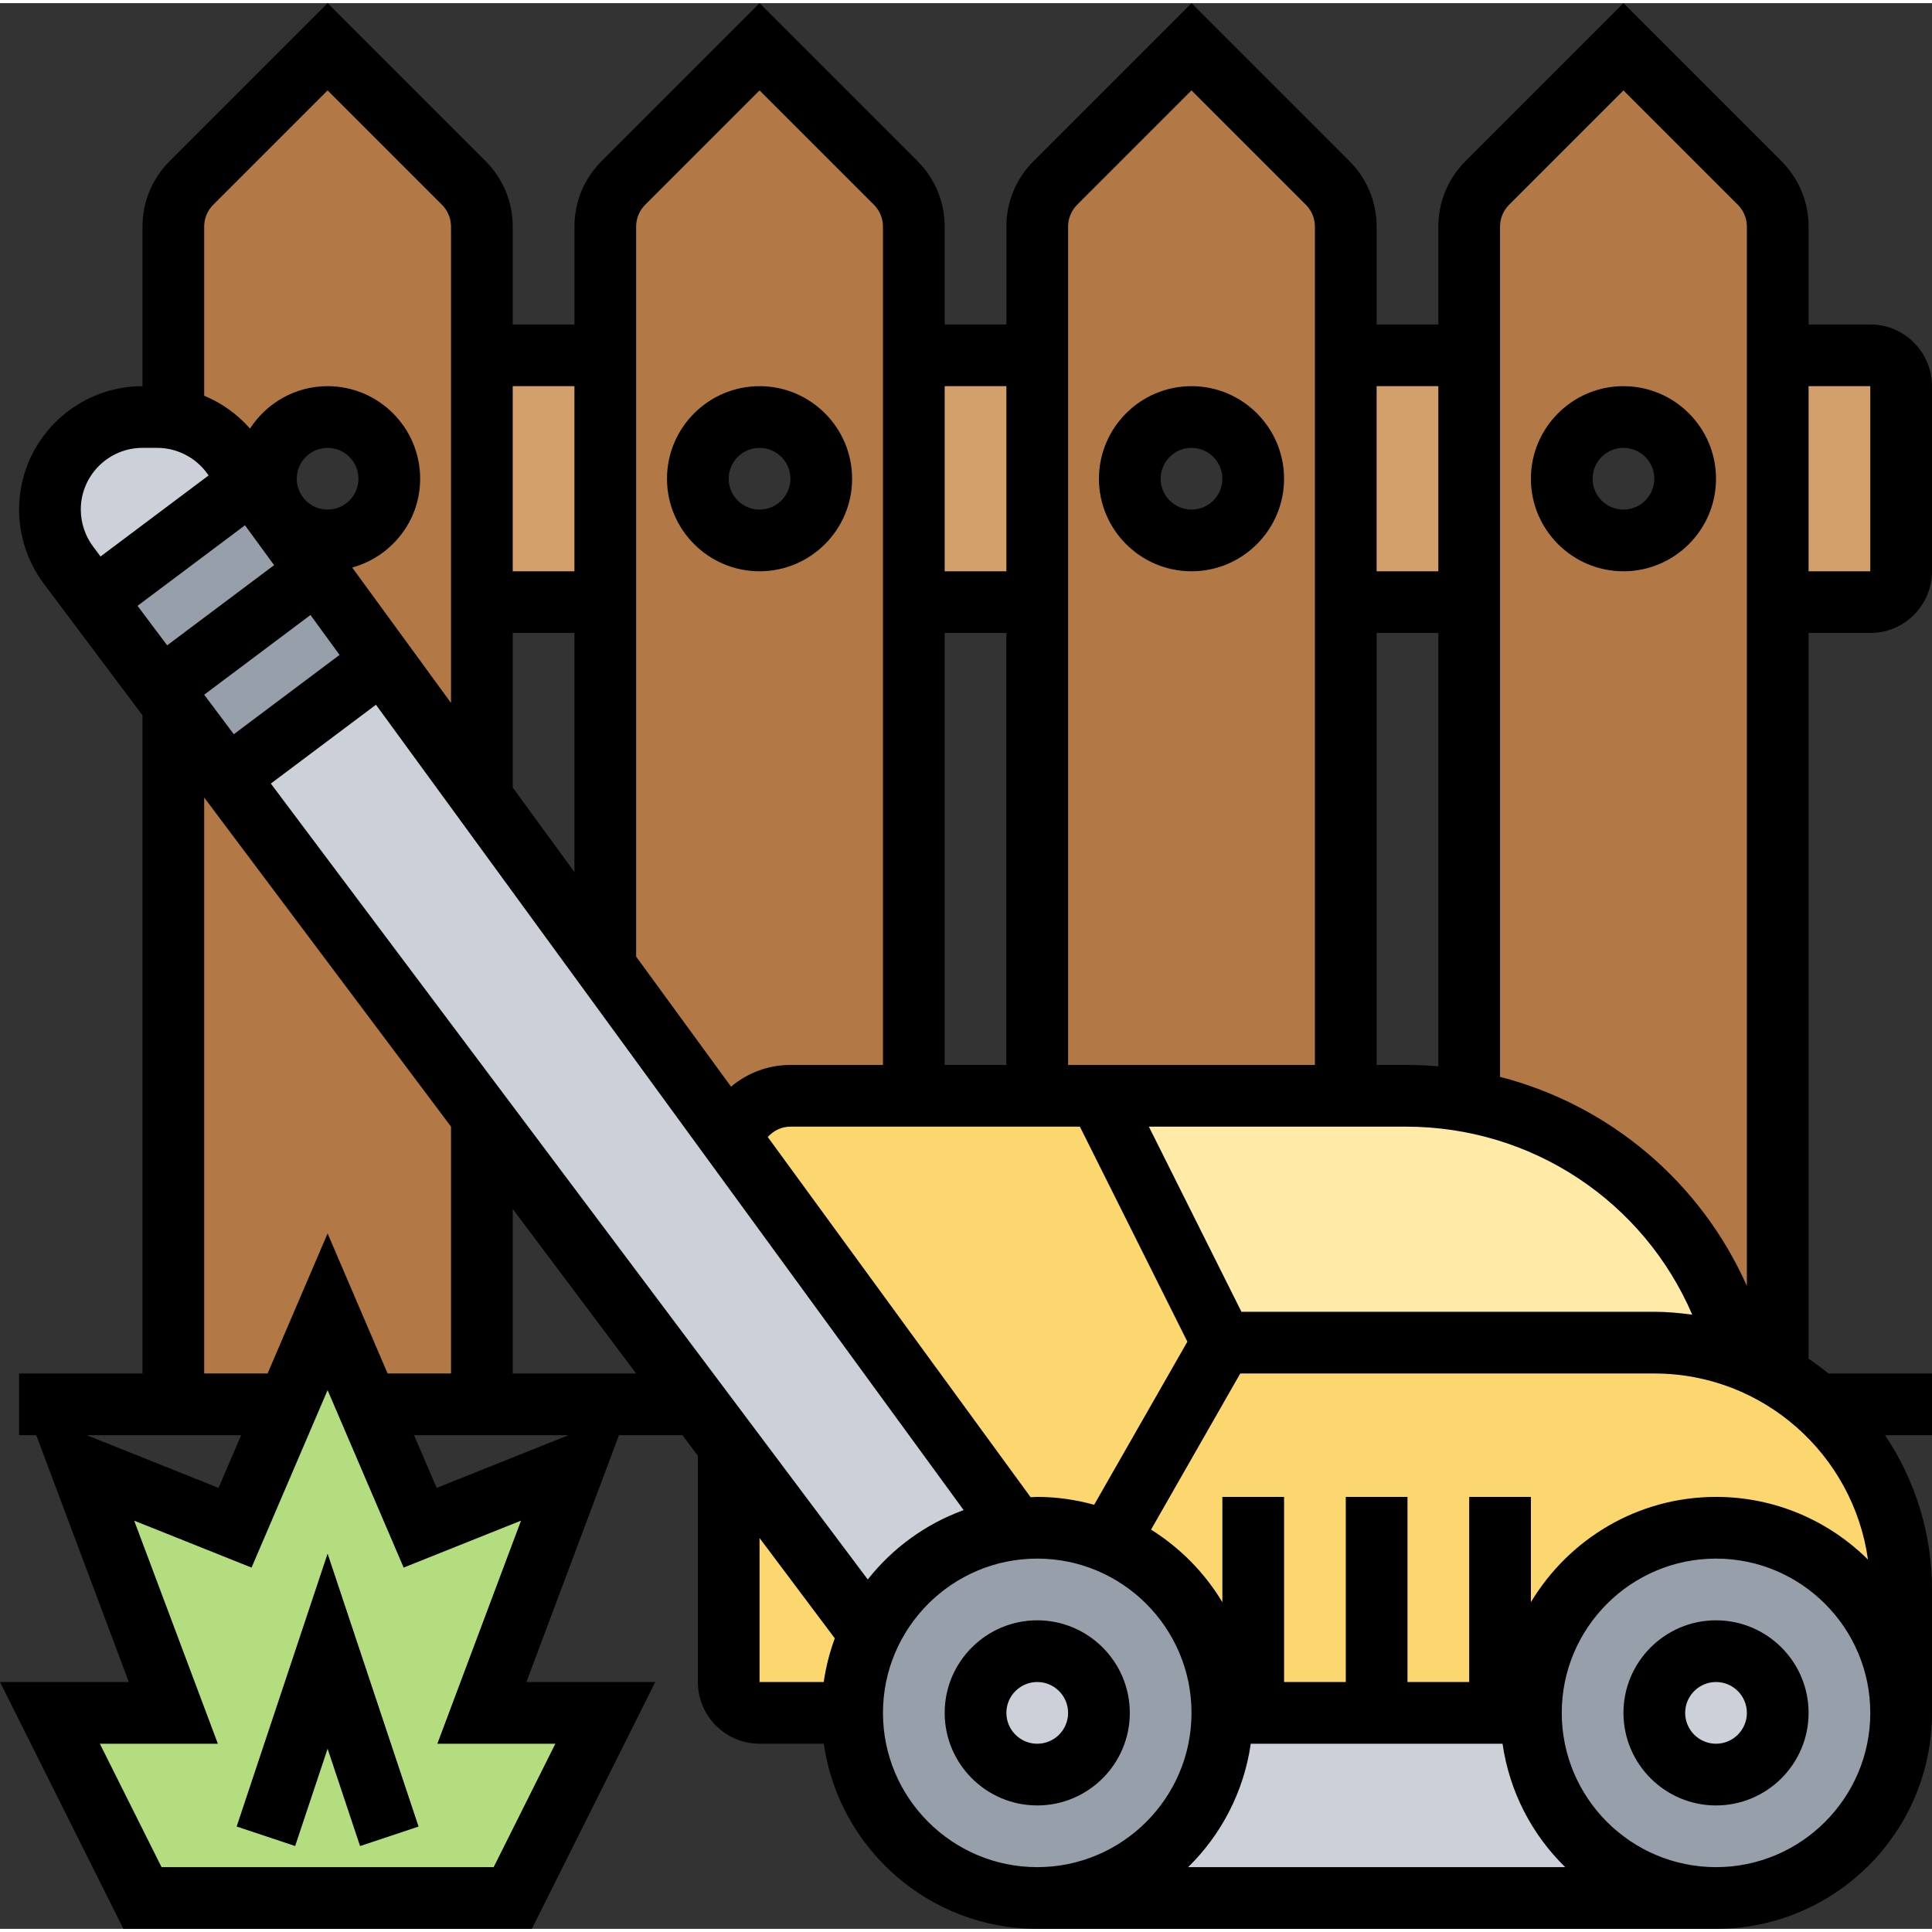 <svg id="_x33_0" enable-background="new 0 0 62.618 62.414" height="512" viewBox="0 0 62.618 62.414" width="512" xmlns="http://www.w3.org/2000/svg"><rect x="0" y="0" width="62.618" height="62.414" fill="#333333" stroke="none"/><g><g><g><path d="m54.618 15.414c0-1.1-.9-2-2-2s-2 .9-2 2 .9 2 2 2 2-.9 2-2zm3 4v25.07c-.4-.23-.82-.43-1.26-.59-1.03-4.25-4.47-7.49-8.74-8.29v-16.19-8-4.17c0-.53.21-1.04.59-1.42l4.41-4.41 4.41 4.41c.38.38.59.89.59 1.42v4.17z" fill="#b27946"/></g><g><path d="m40.618 15.414c0-1.1-.9-2-2-2s-2 .9-2 2 .9 2 2 2 2-.9 2-2zm3-4v8 16h-8-2v-16-8-4.17c0-.53.21-1.04.59-1.42l4.41-4.41 4.41 4.41c.38.38.59.89.59 1.42z" fill="#b27946"/></g><g><path d="m26.618 15.414c0-1.1-.9-2-2-2s-2 .9-2 2 .9 2 2 2 2-.9 2-2zm3-4v8 16h-4c-.9 0-1.66.6-1.91 1.42l-4.09-5.61v-11.81-8-4.17c0-.53.21-1.04.59-1.42l4.41-4.41 4.41 4.41c.38.38.59.89.59 1.42z" fill="#b27946"/></g><g><path d="m7.378 25.094 8.24 10.99v9.33h-3.71l-1.29-3-1.29 3h-3.71v-22.67z" fill="#b27946"/></g><g><path d="m12.398 21.334-4.25-5.82-.63-.87c-.46-.63-1.15-1.05-1.9-1.18v-6.22c0-.53.21-1.04.59-1.42l4.41-4.41 4.41 4.41c.38.38.59.89.59 1.42v4.17 8 6.33zm.22-5.92c0-1.1-.9-2-2-2s-2 .9-2 2 .9 2 2 2 2-.9 2-2z" fill="#b27946"/></g><g><path d="m61.618 12.414v6c0 .55-.45 1-1 1h-3v-8h3c.55 0 1 .45 1 1z" fill="#d3a06c"/></g><g><path d="m43.618 11.414h4v8h-4z" fill="#d3a06c"/></g><g><path d="m29.618 11.414h4v8h-4z" fill="#d3a06c"/></g><g><path d="m15.618 11.414h4v8h-4z" fill="#d3a06c"/></g><g><path d="m61.618 51.414v4c0-3.31-2.69-6-6-6s-6 2.69-6 6h-1-4-4-1c0-2.49-1.53-4.64-3.69-5.54l3.69-6.46h14c.96 0 1.89.17 2.74.48.44.16.86.36 1.26.59.46.27.9.58 1.29.93 1.66 1.46 2.71 3.61 2.71 6z" fill="#fcd770"/></g><g><path d="m23.618 46.744 4.58 6.11c-.38.77-.58 1.64-.58 2.56h-3c-.55 0-1-.45-1-1z" fill="#fcd770"/></g><g><path d="m35.618 35.414 4 8-3.69 6.46c-.71-.3-1.49-.46-2.31-.46-.24 0-.47.01-.7.04l-9.21-12.62c.25-.82 1.01-1.42 1.91-1.42h4 4z" fill="#fcd770"/></g><g><path d="m56.358 43.894c-.85-.31-1.78-.48-2.74-.48h-14l-4-8h8 1.95c.7 0 1.39.07 2.05.19 4.27.8 7.71 4.04 8.74 8.29z" fill="#ffeaa7"/></g><g><path d="m49.618 55.414c0 3.31 2.69 6 6 6h-22c3.31 0 6-2.69 6-6h1 4 4z" fill="#ccd1d9"/></g><g><path d="m23.708 36.834 9.21 12.62c-2.09.24-3.86 1.57-4.72 3.4l-4.58-6.11-1-1.33-7-9.33-8.24-10.99 5.02-3.76 3.22 4.41 4 5.48z" fill="#ccd1d9"/></g><g><path d="m5.618 13.464c.75.13 1.44.55 1.9 1.18l.63.87-5.09 3.82-.84-1.12c-.39-.52-.6-1.15-.6-1.8 0-.83.34-1.58.88-2.12s1.29-.88 2.12-.88h.48c.18 0 .35.02.52.05z" fill="#ccd1d9"/></g><g><path d="m8.148 15.514 4.25 5.82-5.02 3.76-1.76-2.35-2.56-3.41z" fill="#969faa"/></g><g><path d="m11.908 45.414 1.71 4 5-2-3 8h4l-3 6h-12l-3-6h4l-3-8 5 2 1.71-4 1.29-3z" fill="#b4dd7f"/></g><g><path d="m55.618 49.414c3.31 0 6 2.69 6 6s-2.69 6-6 6-6-2.69-6-6 2.69-6 6-6z" fill="#969faa"/></g><g><path d="m35.928 49.874c2.16.9 3.69 3.05 3.69 5.54 0 3.31-2.69 6-6 6s-6-2.69-6-6c0-.92.2-1.79.58-2.56.86-1.83 2.63-3.16 4.72-3.4.23-.03.46-.04.7-.04.82 0 1.6.16 2.31.46z" fill="#969faa"/></g><g><circle cx="55.618" cy="55.414" fill="#ccd1d9" r="2"/></g><g><circle cx="33.618" cy="55.414" fill="#ccd1d9" r="2"/></g></g><g><path d="m33.618 52.414c-1.654 0-3 1.346-3 3s1.346 3 3 3 3-1.346 3-3-1.346-3-3-3zm0 4c-.552 0-1-.449-1-1s.448-1 1-1 1 .449 1 1-.448 1-1 1z"/><path d="m55.618 52.414c-1.654 0-3 1.346-3 3s1.346 3 3 3 3-1.346 3-3-1.346-3-3-3zm0 4c-.552 0-1-.449-1-1s.448-1 1-1 1 .449 1 1-.448 1-1 1z"/><path d="m7.67 59.098 1.896.632 1.052-3.154 1.052 3.154 1.896-.632-2.948-8.846z"/><path d="m52.618 18.414c1.654 0 3-1.346 3-3s-1.346-3-3-3-3 1.346-3 3 1.346 3 3 3zm0-4c.552 0 1 .449 1 1s-.448 1-1 1-1-.449-1-1 .448-1 1-1z"/><path d="m58.618 20.414h2c1.103 0 2-.897 2-2v-6c0-1.103-.897-2-2-2h-2v-3.171c0-.801-.313-1.555-.879-2.122l-5.121-5.121-5.121 5.121c-.566.566-.879 1.32-.879 2.122v3.171h-2v-3.171c0-.801-.313-1.555-.879-2.122l-5.121-5.121-5.121 5.121c-.566.566-.879 1.32-.879 2.122v3.171h-2v-3.171c0-.801-.313-1.555-.879-2.122l-5.121-5.121-5.121 5.121c-.566.566-.879 1.32-.879 2.122v3.171h-2v-3.171c0-.801-.313-1.555-.879-2.122l-5.121-5.121-5.121 5.121c-.566.567-.879 1.32-.879 2.122v5.171c-2.206 0-4 1.794-4 4 0 .859.284 1.711.8 2.4l3.2 4.267v21.333h-4v2h.557l3 8h-4.175l4 8h13.236l4-8h-4.175l3-8h2.057l.5.666v7.334c0 1.103.897 2 2 2h2.08c.488 3.387 3.401 6 6.92 6h22c3.859 0 7-3.14 7-7v-4c0-1.849-.562-3.569-1.522-5h1.522v-2h-3.356c-.208-.168-.422-.329-.644-.478zm-11 28v6h-2v-6h-2v6h-2v-6h-2v3.413c-.574-.956-1.367-1.762-2.312-2.352l2.892-5.061h13.42c3.53 0 6.451 2.63 6.925 6.032-1.266-1.255-3.006-2.032-4.925-2.032-2.548 0-4.775 1.373-6 3.413v-3.413zm-19.493 2.676-19.347-25.796 3.407-2.555 19.048 26.103c-1.235.449-2.308 1.234-3.108 2.248zm-18.507-35.676c0-.551.448-1 1-1s1 .449 1 1-.448 1-1 1-1-.449-1-1zm-.734 2.801-3.466 2.599-.96-1.28 3.482-2.611zm-2.266 4.199 3.445-2.583.943 1.293-3.428 2.571zm12 5.749-2-2.741v-5.008h2zm15 20.251c-.072 0-.142.009-.214.011l-8.52-11.675c.185-.204.442-.336.734-.336h9.382l3.484 6.969-3.021 5.286c-.588-.161-1.205-.255-1.845-.255zm-1-14h-2v-14h2zm14 .045c-.346-.03-.697-.045-1.05-.045h-.95v-14h2zm-1.05 1.955c4.101 0 7.708 2.436 9.279 6.094-.403-.055-.811-.094-1.229-.094h-13.382l-3-6zm15.05-24v6h-2v-6zm-11.707-5.879 3.707-3.707 3.707 3.707c.188.189.293.44.293.708v34.334c-1.501-3.375-4.452-5.861-8-6.777v-27.557c0-.267.105-.519.293-.708zm-2.293 5.879v6h-2v-6zm-11.707-5.879 3.707-3.707 3.707 3.707c.188.189.293.44.293.708v27.171h-8v-27.171c0-.267.105-.519.293-.708zm-2.293 5.879v6h-2v-6zm-11.707-5.879 3.707-3.707 3.707 3.707c.188.189.293.44.293.708v27.171h-3c-.728 0-1.398.263-1.924.704l-3.076-4.215v-23.66c0-.267.105-.519.293-.708zm-2.293 5.879v6h-2v-6zm-11.707-5.879 3.707-3.707 3.707 3.707c.188.189.293.44.293.708v15.438l-3.202-4.388c1.266-.352 2.202-1.502 2.202-2.879 0-1.654-1.346-3-3-3-1.055 0-1.98.55-2.515 1.375-.409-.468-.919-.83-1.485-1.065v-5.481c0-.267.105-.519.293-.708zm-2.293 7.879h.476c.637 0 1.24.307 1.615.821l.053.072-3.503 2.627-.24-.32c-.259-.344-.4-.771-.4-1.2-.001-1.103.897-2 1.999-2zm2 11.333 8 10.667v8h-2.055l-1.945-4.539-1.945 4.539h-2.055zm-3.807 20.667h5.005l-.733 1.709zm15.189 10-2 4h-10.764l-2-4h3.825l-2.712-7.23 3.804 1.521 2.465-5.752 2.465 5.752 3.804-1.521-2.712 7.23zm-3.847-8.291-.733-1.709h5.005zm2.465-3.709v-5.333l4 5.333zm8 5.333 2.439 3.251c-.167.452-.288.925-.359 1.416h-2.08zm4 5.667c0-2.757 2.243-5 5-5s5 2.243 5 5-2.243 5-5 5-5-2.243-5-5zm9.89 5c1.074-1.051 1.806-2.443 2.031-4h8.16c.224 1.557.956 2.949 2.031 4zm17.11 0c-2.757 0-5-2.243-5-5s2.243-5 5-5 5 2.243 5 5-2.243 5-5 5z"/><path d="m38.618 18.414c1.654 0 3-1.346 3-3s-1.346-3-3-3-3 1.346-3 3 1.346 3 3 3zm0-4c.552 0 1 .449 1 1s-.448 1-1 1-1-.449-1-1 .448-1 1-1z"/><path d="m24.618 18.414c1.654 0 3-1.346 3-3s-1.346-3-3-3-3 1.346-3 3 1.346 3 3 3zm0-4c.552 0 1 .449 1 1s-.448 1-1 1-1-.449-1-1 .448-1 1-1z"/></g></g></svg>